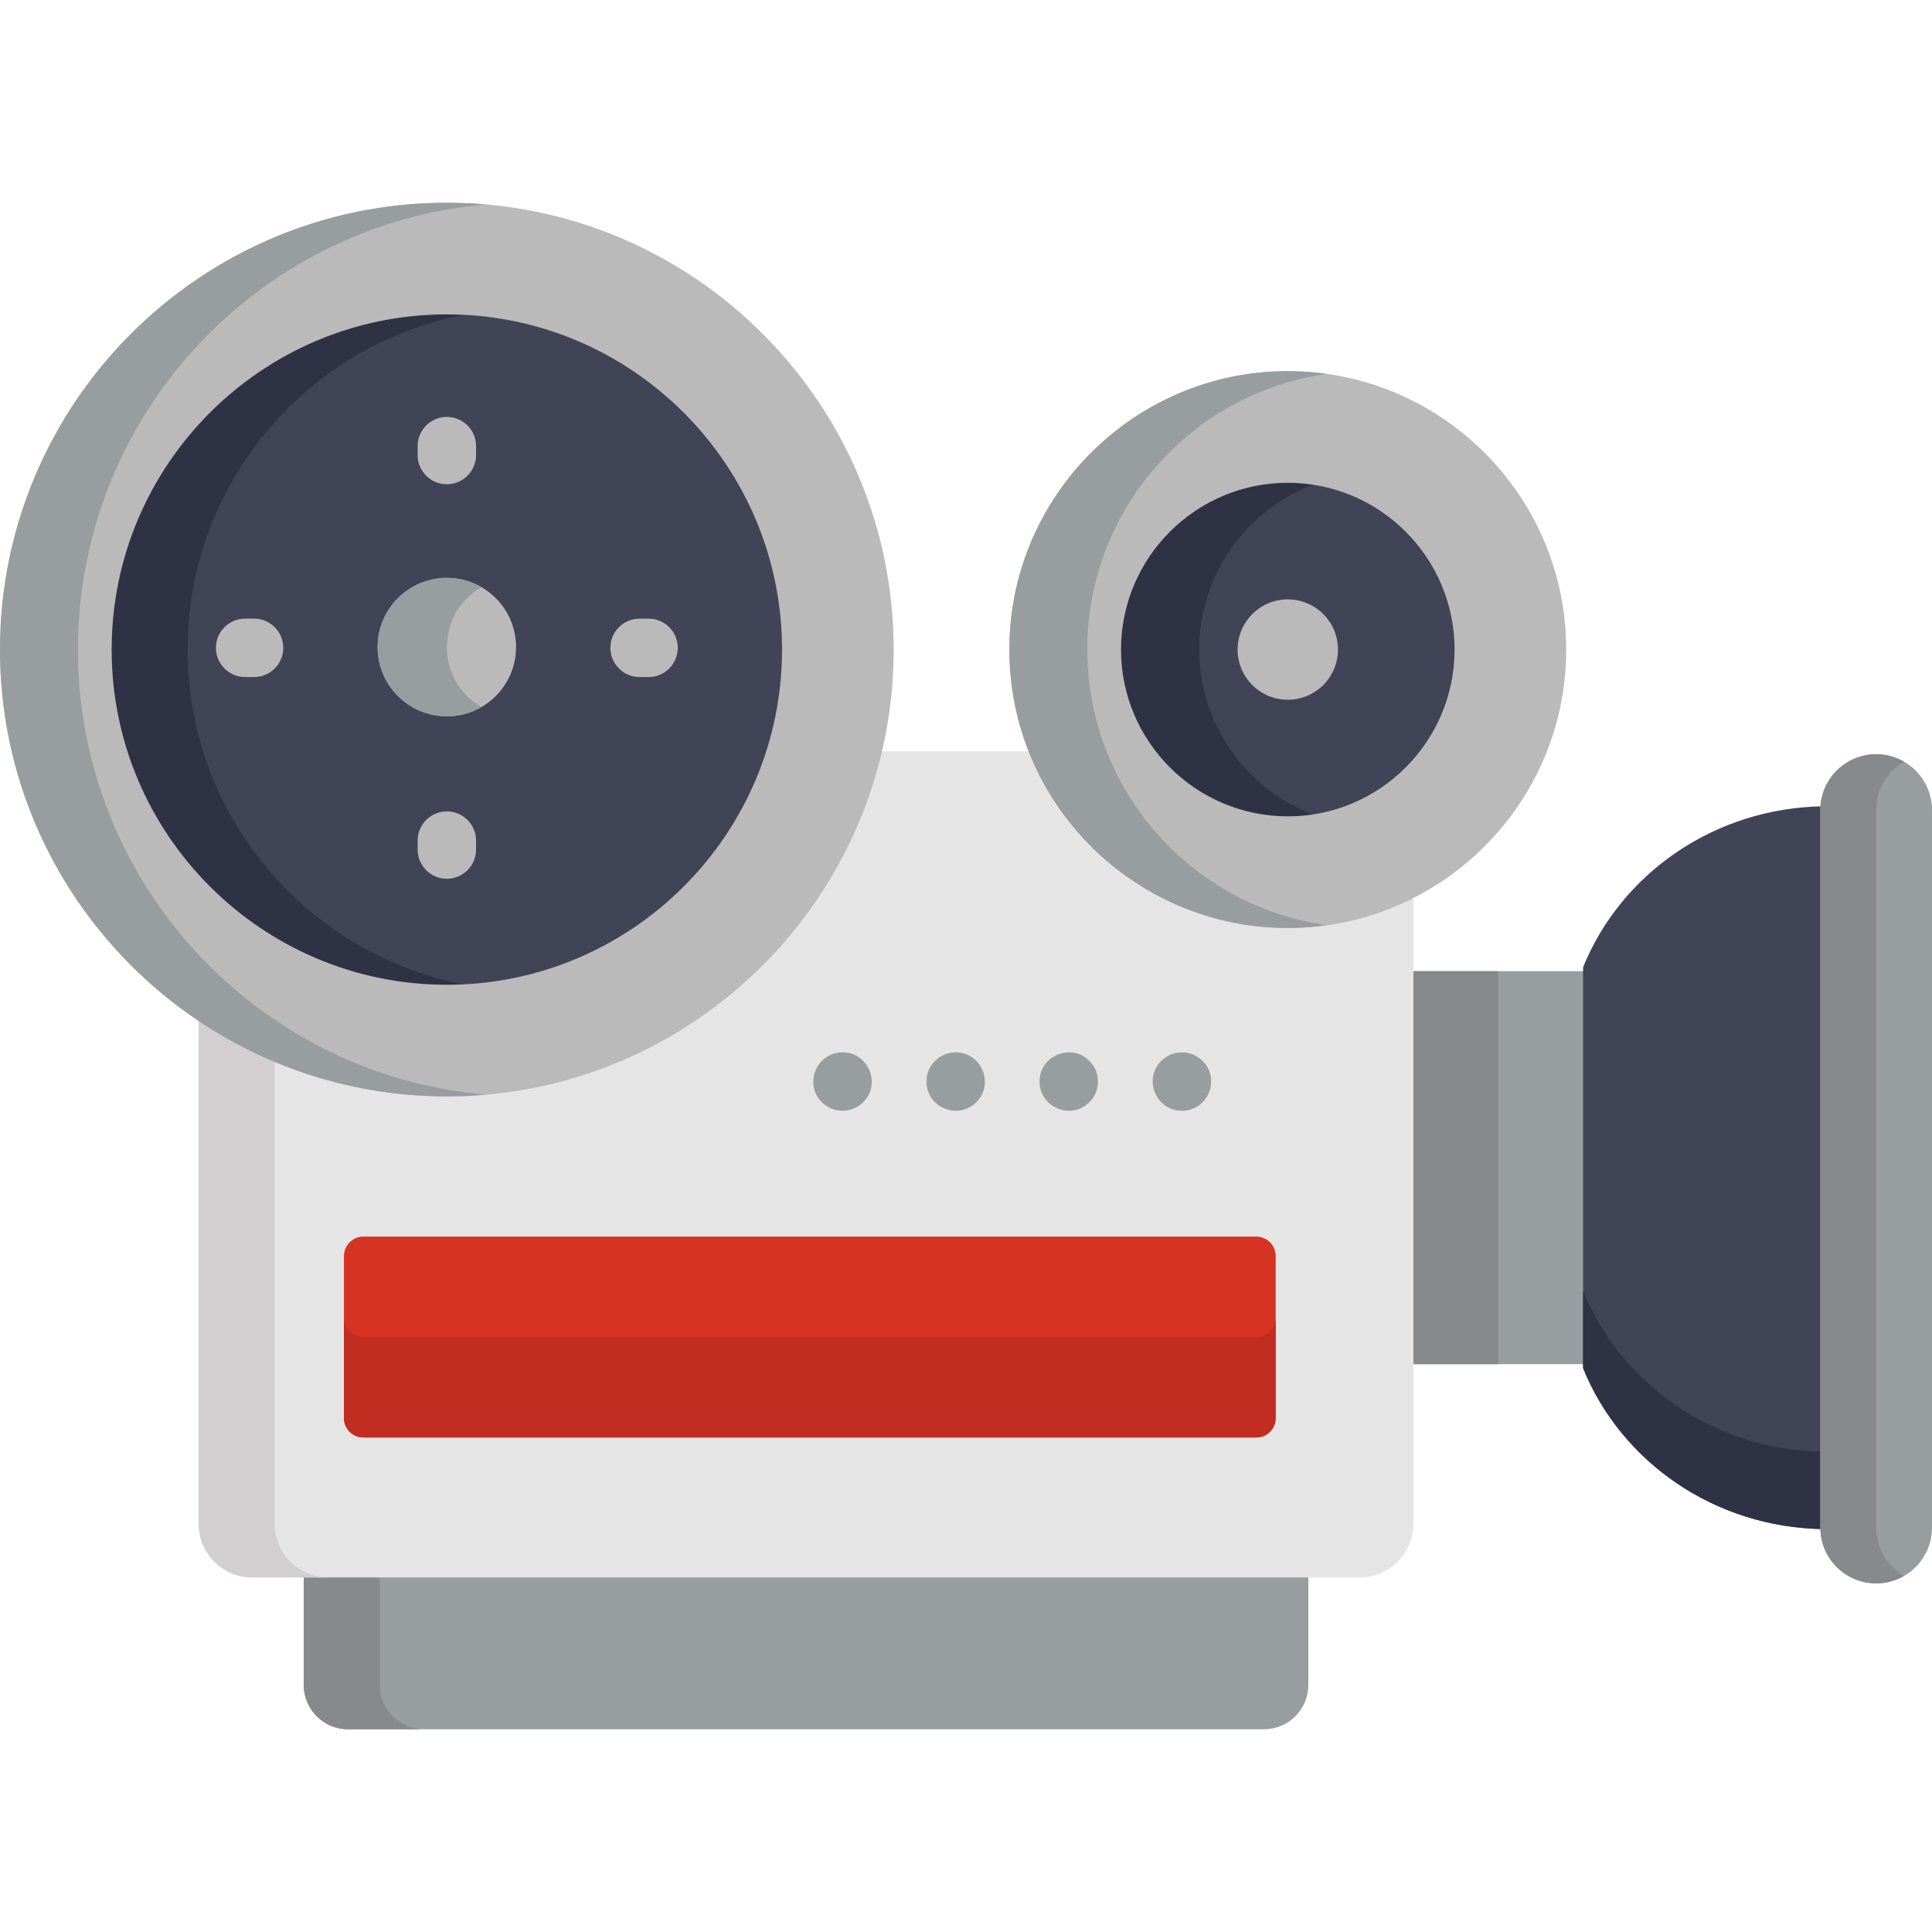 <?xml version="1.0" encoding="iso-8859-1"?>
<!-- Generator: Adobe Illustrator 19.0.0, SVG Export Plug-In . SVG Version: 6.00 Build 0)  -->
<svg version="1.1" id="Capa_1" xmlns="http://www.w3.org/2000/svg" xmlns:xlink="http://www.w3.org/1999/xlink" x="0px" y="0px"
	 viewBox="0 0 512 512" style="enable-background:new 0 0 512 512;" xml:space="preserve">
<path style="fill:#989DA0;" d="M80.492,414.937v31.591c0,6.486,5.259,11.745,11.746,11.745h242.738
	c6.487,0,11.746-5.259,11.746-11.745v-31.591H80.492z"/>
<path style="fill:#878A8C;" d="M100.622,446.528v-31.591H80.492v31.591c0,6.486,5.259,11.745,11.746,11.745h20.129
	C105.88,458.273,100.622,453.014,100.622,446.528z"/>
<rect x="371.461" y="257.368" style="fill:#989DA0;" width="51.166" height="104.151"/>
<rect x="371.461" y="257.368" style="fill:#878A8C;" width="25.583" height="104.151"/>
<path style="fill:#414356;" d="M419.535,256.327v106.243c9.999,24.733,34.793,42.329,63.909,42.654V213.672
	C454.328,213.997,429.534,231.593,419.535,256.327z"/>
<path style="fill:#2F3244;" d="M419.535,342.083v20.486c9.999,24.733,34.793,42.329,63.909,42.654v-20.486
	C454.328,384.412,429.534,366.816,419.535,342.083z"/>
<path style="fill:#989DA0;" d="M497.206,419.613c-8.171,0-14.793-6.623-14.793-14.793V214.668c0-8.17,6.622-14.793,14.793-14.793
	c8.172,0,14.794,6.623,14.794,14.793v190.151C512,412.99,505.378,419.613,497.206,419.613z"/>
<path style="fill:#878A8C;" d="M497.206,404.82V214.668c0-5.472,2.979-10.24,7.397-12.799c-9.844-5.702-22.191,1.42-22.191,12.799
	v190.151c0,11.367,12.337,18.505,22.191,12.798C500.185,415.059,497.206,410.291,497.206,404.82z"/>
<path style="fill:#E5E5E5;" d="M360.36,199.088c-6.191,0-284.29,0-293.507,0c-7.844,0-14.203,6.359-14.203,14.203v57.279
	c0,9.498,0,128.363,0,133.263c0,7.844,6.359,14.203,14.203,14.203c8.909,0,287.901,0,293.507,0c7.844,0,14.203-6.359,14.203-14.203
	c0-7.547,0-184.115,0-190.542C374.563,205.447,368.204,199.088,360.36,199.088z"/>
<path style="fill:#D1CFCF;" d="M72.781,403.831c0-6.642,0-183.103,0-190.542c0-7.844,6.359-14.203,14.203-14.203h-20.13
	c-7.844,0-14.203,6.359-14.203,14.203v57.279c0,9.498,0,128.363,0,133.263c0,7.844,6.359,14.203,14.203,14.203h20.129
	C79.14,418.034,72.781,411.675,72.781,403.831z"/>
<path style="fill:#D63322;" d="M332.91,327.706H96.314c-2.85,0-5.162,2.31-5.162,5.162v42.922c0,2.851,2.311,5.162,5.162,5.162
	H332.91c2.85,0,5.162-2.31,5.162-5.162v-42.922C338.071,330.017,335.761,327.706,332.91,327.706z"/>
<path style="fill:#C12D21;" d="M332.91,354.328H96.314c-2.85,0-5.162-2.31-5.162-5.162v26.623c0,2.851,2.311,5.162,5.162,5.162
	H332.91c2.85,0,5.162-2.31,5.162-5.162v-26.623C338.071,352.018,335.761,354.328,332.91,354.328z"/>
<g>
	<path style="fill:#989DA0;" d="M217.795,292.095c-4.853-4.852-1.396-13.214,5.482-13.214c6.909,0,10.315,8.406,5.471,13.214
		C225.713,295.131,220.806,295.106,217.795,292.095z"/>
	<path style="fill:#989DA0;" d="M245.513,286.623c0-4.227,3.43-7.742,7.742-7.742c6.909,0,10.315,8.406,5.471,13.214
		C253.851,296.972,245.513,293.485,245.513,286.623z"/>
	<path style="fill:#989DA0;" d="M275.492,286.623c0-6.856,8.368-10.353,13.214-5.471c3.052,3.053,2.995,7.97,0,10.943
		C283.848,296.988,275.492,293.459,275.492,286.623z"/>
	<path style="fill:#989DA0;" d="M313.223,294.366c-6.899,0-10.32-8.376-5.482-13.214c3.011-3.011,7.918-3.036,10.953,0
		C323.573,286.033,320.068,294.366,313.223,294.366z"/>
</g>
<path style="fill:#414356;" d="M118.417,81.765c-49.834,0-90.378,40.543-90.378,90.379c0,49.833,40.543,90.377,90.378,90.377
	s90.378-40.542,90.378-90.377C208.794,122.309,168.251,81.765,118.417,81.765z"/>
<path style="fill:#2F3244;" d="M49.718,172.144c0-46.167,34.795-84.354,79.538-89.726c-54.074-6.485-101.217,35.884-101.217,89.726
	c0,49.833,40.543,90.377,90.378,90.377c3.668,0,7.284-0.226,10.839-0.652C84.514,256.496,49.718,218.309,49.718,172.144z"/>
<path style="fill:#BABABA;" d="M118.417,290.561C53.121,290.561,0,237.438,0,172.144C0,106.847,53.121,53.727,118.417,53.727
	s118.417,53.12,118.417,118.417C236.833,237.438,183.712,290.561,118.417,290.561z M118.417,83.314
	c-48.981,0-88.829,39.85-88.829,88.83s39.849,88.828,88.829,88.828s88.829-39.848,88.829-88.828
	C207.246,123.163,167.397,83.314,118.417,83.314z"/>
<path style="fill:#989DA0;" d="M20.646,172.144c0-61.818,47.615-112.713,108.093-117.961C59.181,48.145,0,103.17,0,172.144
	c0,65.294,53.121,118.417,118.417,118.417c3.479,0,6.92-0.159,10.323-0.454C68.261,284.856,20.646,233.96,20.646,172.144z"/>
<g>
	<path style="fill:#BABABA;" d="M118.417,128.336c-4.276,0-7.742-3.465-7.742-7.742v-2.367c0-4.277,3.467-7.742,7.742-7.742
		s7.742,3.466,7.742,7.742v2.367C126.159,124.871,122.693,128.336,118.417,128.336z"/>
	<path style="fill:#BABABA;" d="M118.417,232.88c-4.276,0-7.742-3.465-7.742-7.742v-2.367c0-4.277,3.467-7.742,7.742-7.742
		s7.742,3.465,7.742,7.742v2.367C126.159,229.413,122.693,232.88,118.417,232.88z"/>
	<path style="fill:#BABABA;" d="M67.322,179.427l-2.368-0.002c-4.276-0.004-7.739-3.473-7.736-7.75
		c0.003-4.274,3.47-7.735,7.742-7.735c0.01,0,2.364,0.002,2.374,0.002c4.276,0.004,7.739,3.473,7.736,7.75
		C75.067,175.946,71.623,179.427,67.322,179.427z"/>
	<path style="fill:#BABABA;" d="M171.871,179.427h-2.368c-4.276,0-7.742-3.466-7.742-7.742s3.467-7.742,7.742-7.742h2.368
		c4.276,0,7.742,3.465,7.742,7.742C179.614,175.96,176.147,179.427,171.871,179.427z"/>
	<circle style="fill:#BABABA;" cx="118.418" cy="171.489" r="18.344"/>
</g>
<path style="fill:#989DA0;" d="M127.589,155.614c-12.217-7.079-27.516,1.776-27.516,15.87c0,14.113,15.313,22.94,27.516,15.87
	C115.361,180.273,115.379,162.686,127.589,155.614z"/>
<path style="fill:#414356;" d="M341.28,125.364c-25.794,0-46.78,20.985-46.78,46.779c0,25.793,20.985,46.778,46.78,46.778
	c25.794,0,46.778-20.984,46.778-46.778C388.057,146.35,367.073,125.364,341.28,125.364z"/>
<path style="fill:#2F3244;" d="M317.807,172.144c0-21.773,14.951-40.117,35.126-45.31c-3.727-0.959-7.631-1.47-11.653-1.47
	c-25.794,0-46.78,20.985-46.78,46.779c0,30.387,28.765,52.94,58.433,45.308C332.758,212.259,317.807,193.916,317.807,172.144z"/>
<path style="fill:#BABABA;" d="M341.28,245.929c-40.685,0-73.786-33.1-73.786-73.785c0-40.686,33.1-73.785,73.786-73.785
	c40.685,0,73.785,33.099,73.785,73.785C415.064,212.828,381.965,245.929,341.28,245.929z M341.28,127.945
	c-24.371,0-44.199,19.828-44.199,44.198c0,24.37,19.827,44.197,44.199,44.197c24.37,0,44.197-19.826,44.197-44.197
	C385.477,147.773,365.65,127.945,341.28,127.945z"/>
<path style="fill:#989DA0;" d="M288.14,172.144c0-37.182,27.649-68.009,63.463-73.048c-44.666-6.284-84.11,28.531-84.11,73.048
	c0,44.556,39.479,79.325,84.11,73.048C315.789,240.153,288.14,209.324,288.14,172.144z"/>
<circle style="fill:#BABABA;" cx="341.276" cy="172.14" r="13.3"/>
<g>
</g>
<g>
</g>
<g>
</g>
<g>
</g>
<g>
</g>
<g>
</g>
<g>
</g>
<g>
</g>
<g>
</g>
<g>
</g>
<g>
</g>
<g>
</g>
<g>
</g>
<g>
</g>
<g>
</g>
</svg>
